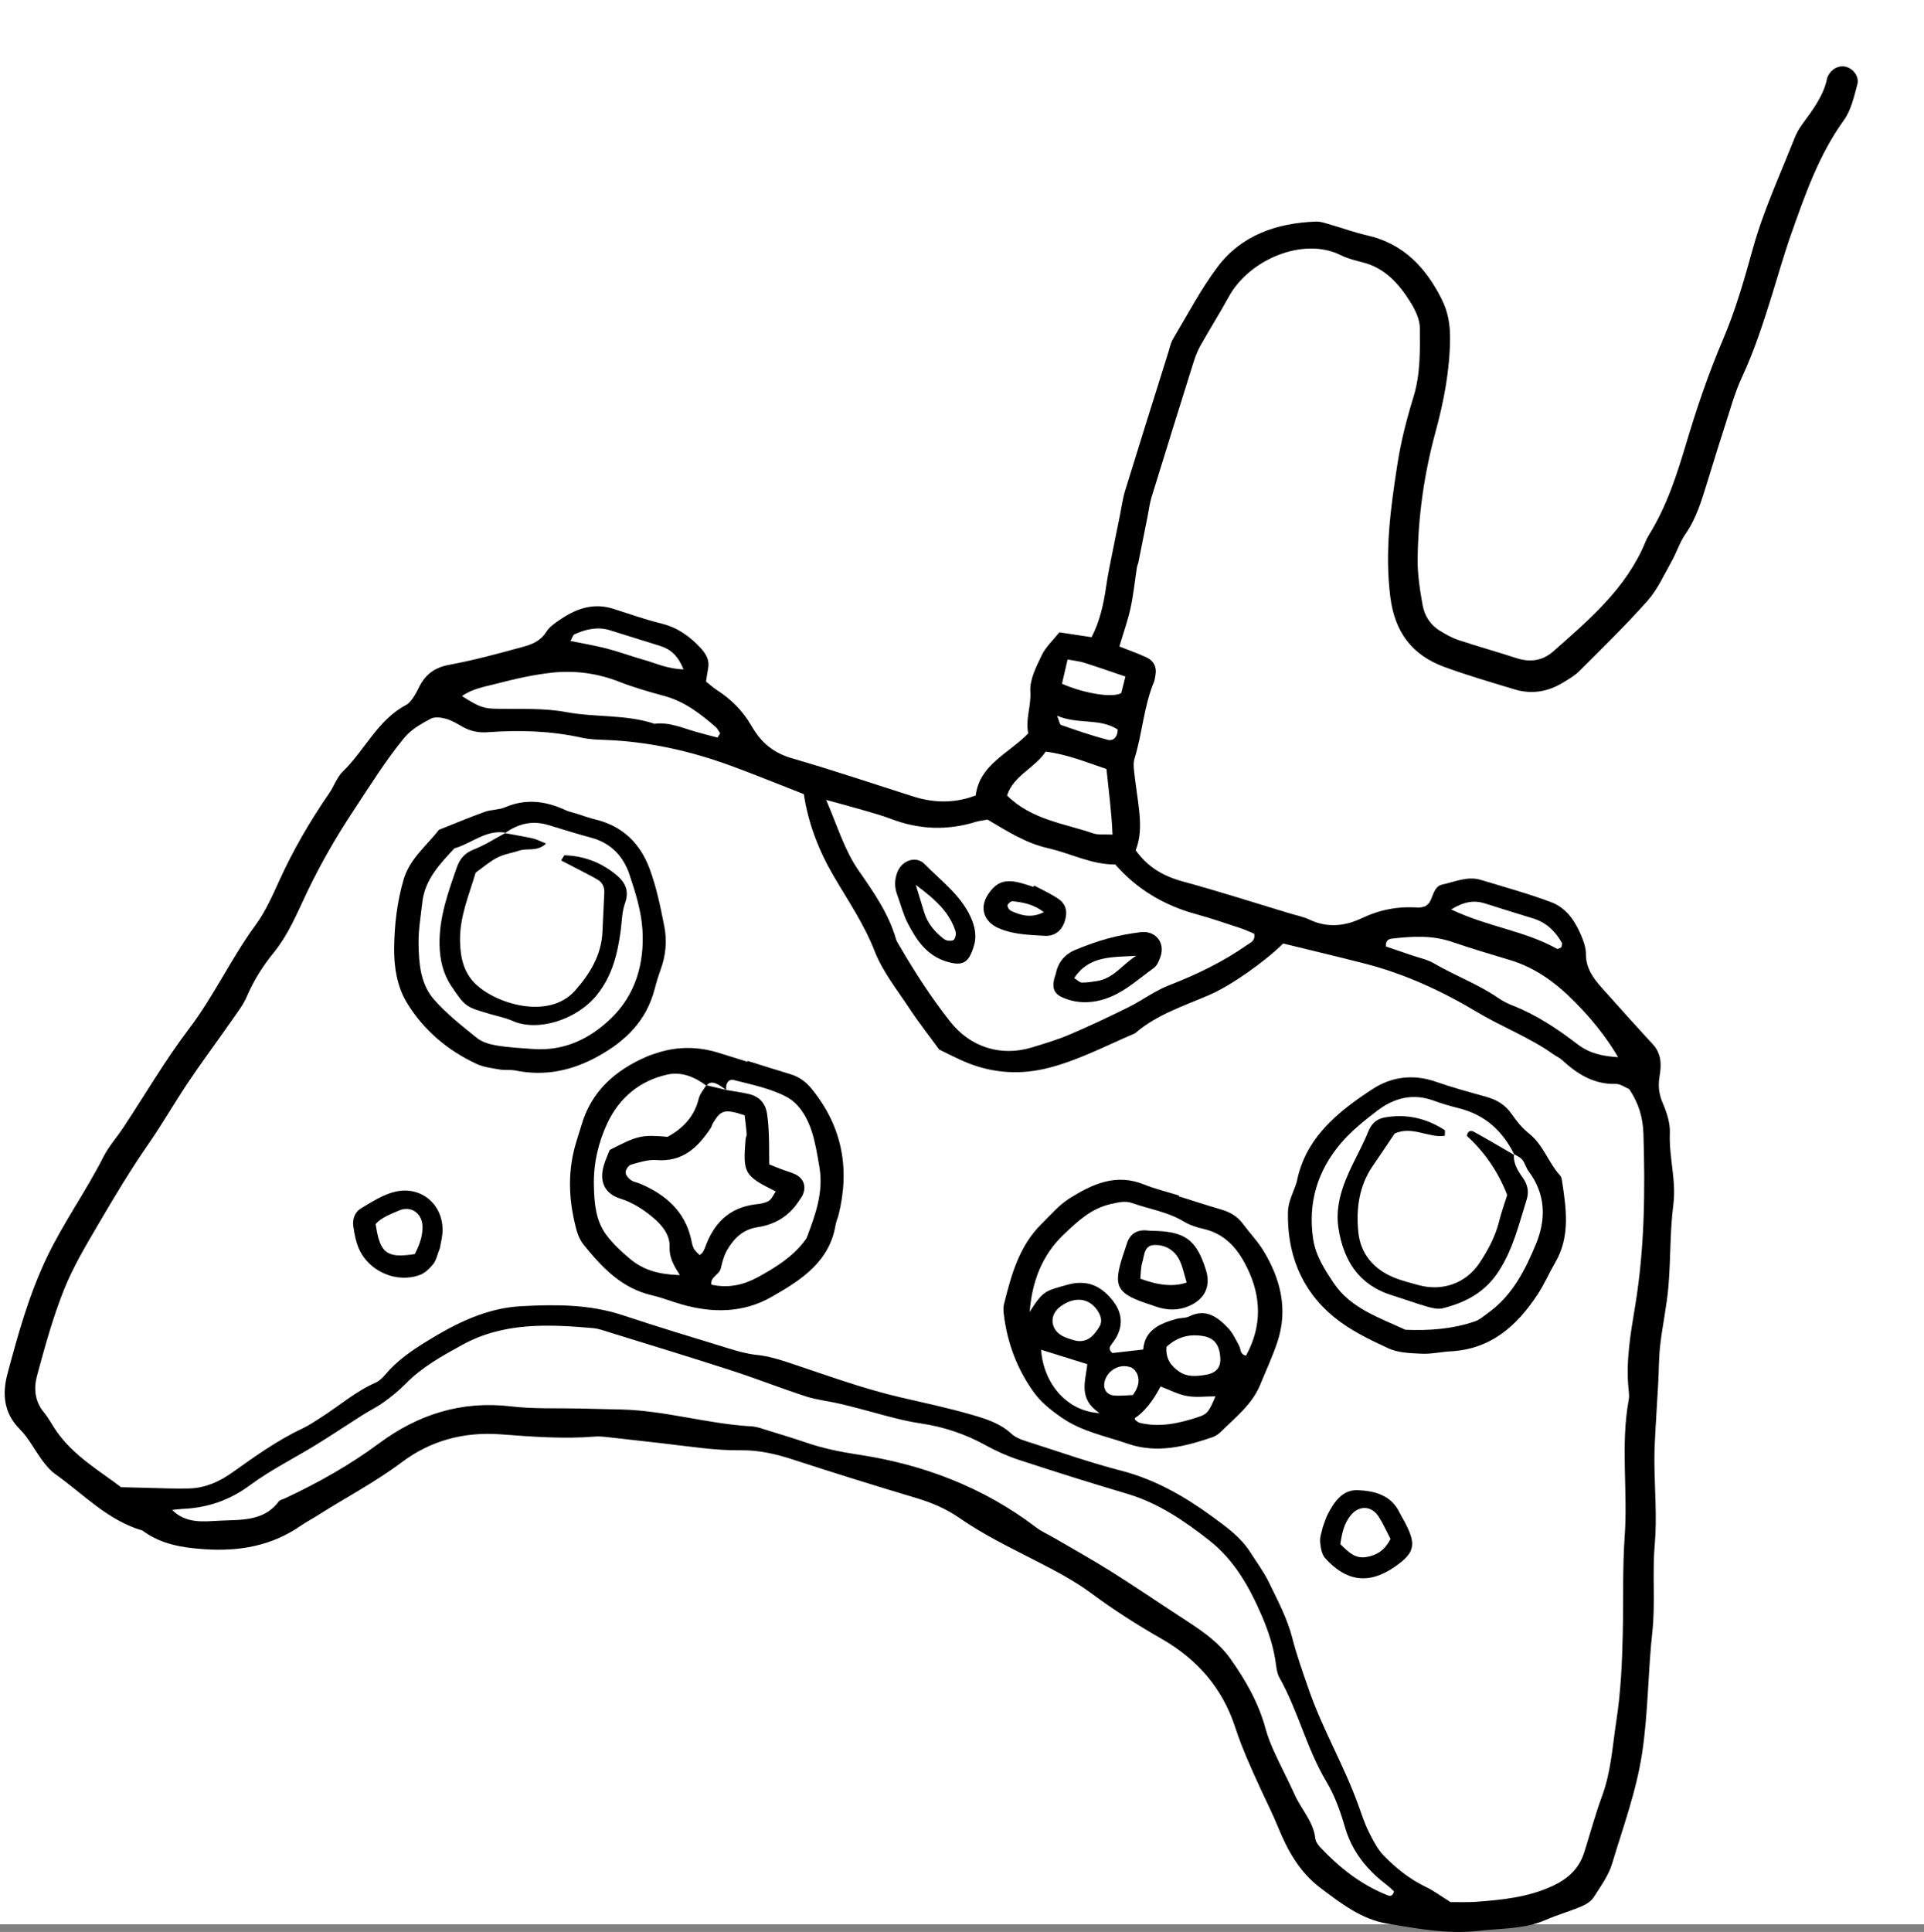 <?xml version="1.0" encoding="UTF-8"?>
<svg xmlns="http://www.w3.org/2000/svg" viewBox="0 0 800 803.18">
  <rect x="0" y="0" width="800" height="803.18" fill="#808080" stroke="none"/>
  <g id="BACKGROUND">
    <rect width="800" height="800" style="fill: #fff;"/>
  </g>
  <g id="OBJECTS">
    <g>
      <path d="m465.46,268.77c4.66,1.85,8.09,3.03,11.34,4.58,2.92,1.4,4.21,3.9,3.66,7.11-.18,1.05-.28,2.15-.68,3.12-4.21,10.24-4.82,21.41-8.07,31.9-.5,1.62-.31,3.51-.13,5.25.41,3.91,1.02,7.8,1.53,11.7.94,7.1,1.81,14.2-.89,21.06,5.05,7.1,11.63,10.81,19.73,13.01,14.81,4.03,29.44,8.74,44.14,13.17,2.8.85,5.74,1.4,8.36,2.64,7.55,3.58,14.81,2.73,21.93-.64,7.35-3.49,15.06-4.97,23.25-4.35,1.04.08,2.11-.36,2.98-.52.69-.62,1.36-1,1.71-1.56,1.67-2.64,1.81-6.75,5.44-7.52,5.23-1.11,10.41-3.61,16-1.91,9.8,2.97,19.7,5.69,29.26,9.28,6,2.25,9.7,7.5,12.17,13.24,1.13,2.62,2.25,5.52,2.23,8.26-.05,5.9,3.06,10.12,6.71,14.2,7,7.83,14,15.66,21.14,23.37,3.65,3.95,3.55,8.7,2.8,13.13-.69,4.08-.34,7.48,1.31,11.32,1.68,3.9,3.13,8.34,2.95,12.45-.43,9.95,2.74,19.64,1.45,29.7-1.45,11.26-1.08,22.76-2.05,34.1-.69,8.12-2.47,16.13-3.4,24.23-.61,5.28-.55,10.63-.84,15.95-.33,6.04-.76,12.07-1.07,18.1-.24,4.62-.54,9.24-.52,13.87.04,11.76,1.17,23.61.14,35.25-1.07,12.11.31,24.29-1,36.23-1.83,16.62-1.71,33.34-4.19,49.97-2.39,16.07-7.93,30.97-12.51,46.25-1.5,4.99-4.78,9.51-7.65,13.99-1.07,1.67-3.1,3.01-5,3.81-4.98,2.1-10.24,3.6-15.2,5.75-8.86,3.83-18.43,3.37-27.75,4.46-12.78,1.49-25.37-.93-37.89-3-10.75-1.78-19.22-8.38-27.68-14.74-8.79-6.6-13.77-15.61-17.75-25.41-2.3-5.65-5.1-11.12-7.64-16.68-3.74-8.18-7.42-16.33-10.23-24.91-5.22-15.97-15.52-28.05-30.54-36.65-10.06-5.76-19.88-12-29.25-18.95-6.97-5.17-14.82-9.29-22.59-13.27-11.02-5.66-22.18-11.02-32.37-18.12-5.41-3.77-11.43-6.3-17.82-8.21-17.17-5.13-34.28-10.46-51.31-16.01-7.04-2.29-14.09-3.93-21.45-3.84-10.97.15-21.76-1.64-32.61-2.87-7.97-.9-15.94-1.82-23.92-2.7-1.44-.16-2.92-.24-4.36-.12-13.08,1.06-26.16.03-39.2-.94-15.27-1.14-29.17,2.67-40.95,11.52-11.27,8.46-23.73,14.93-35.54,22.46-2.12,1.35-4.39,2.5-6.44,3.93-12.05,8.39-25.48,10.86-40.21,9.85-9.35-.64-18.08-2.05-25.72-7.74-14.54-4.23-24.6-15.21-36.39-23.56-2.03-1.44-3.71-3.48-5.21-5.49-3.24-4.34-5.71-9.38-9.5-13.17-6.83-6.86-7.2-14.97-5.08-22.9,4.39-16.45,8.9-32.78,16.35-48.4,6.93-14.54,16.32-27.55,23.55-41.82,2.23-4.4,5.65-8.21,8.4-12.37,9.02-13.64,17.27-27.84,27.16-40.85,10.41-13.7,17.53-29.32,27.68-43.14,4.16-5.66,7.07-12.3,10-18.74,5.77-12.69,12.77-24.65,20.68-36.13,2.02-2.93,3.17-6.6,5.65-9.01,9.18-8.87,14.37-21.35,26.33-27.69,1.46-.77,2.51-2.43,3.46-3.87,1.17-1.77,1.9-3.82,3.06-5.6,2.64-4.04,6.17-6.24,11.33-7.19,10.33-1.9,20.49-4.68,30.61-7.45,3.75-1.02,7.41-2.42,9.75-6.18,1.43-2.31,4.07-4.02,6.44-5.6,6.51-4.33,13.53-6.61,21.55-4.04,6.62,2.12,13.19,4.44,19.92,6.11,6.71,1.66,11.8,5.27,16.34,10.2,2.41,2.61,3.78,5.19,3.06,8.67-.35,1.7-.55,3.43-.84,5.26,1.67,1.31,2.99,2.54,4.49,3.5,5.94,3.81,10.75,8.64,14.27,14.68.55.94,1.12,1.86,1.73,2.75,3.73,5.55,8.61,9.06,15.38,11.01,16.86,4.85,33.49,10.49,50.22,15.8,8.6,2.73,17.13,2.96,26.04-.41,1.57-12.84,13.64-17.34,21.86-25.81-1.29-5.67,1.25-11.27.86-17.43-.32-4.96,2.47-10.29,4.74-15.06,1.62-3.41,4.66-6.15,7.33-9.51,4.39.67,8.63,1.31,13.41,2.03,3.48-6.79,5.02-13.97,6.08-21.34.7-4.9,1.76-9.75,2.71-14.61.96-4.88,1.97-9.74,2.96-14.61.71-3.48,1.16-7.04,2.2-10.41,5.86-19.06,11.86-38.09,17.83-57.12.64-2.04,1.05-4.24,2.13-6.03,6.02-10.07,11.47-20.57,18.51-29.9,9.88-13.1,24.5-18.18,40.87-18.77,2.1-.08,4.29.79,6.4,1.39,4.92,1.4,9.75,3.19,14.74,4.31,15.23,3.43,24.5,13.41,31.09,26.5,2.65,5.25,3.58,10.63,3.52,16.56-.14,13.33-2.62,26.06-6.1,38.88-4.66,17.16-7.19,34.86-7.39,52.74-.07,6.36.95,12.8,2.08,19.11.77,4.27,3.11,8.11,7.06,10.54,2.47,1.52,5.06,3.01,7.79,3.92,7.98,2.65,16.09,4.9,24.08,7.51,5.74,1.88,10.95,1.14,15.31-2.71,15.07-13.27,30.45-26.33,38.35-45.44.41-.98.86-1.97,1.42-2.87,7.44-11.91,11.68-25.08,15.65-38.4,4.37-14.67,9.3-29.12,15.34-43.26,5.15-12.07,8.77-24.86,12.3-37.54,4.41-15.85,11.33-30.71,17.33-45.93.78-1.97,1.84-3.89,3.09-5.6,4.42-6.07,9.06-11.99,10.55-19.59.07-.34.3-.64.46-.96,1.47-2.76,4.41-4.21,7.17-3.54,3.14.76,5.75,4.06,4.84,7.41-1.39,5.1-2.58,10.67-5.59,14.83-10.41,14.42-16.09,30.86-21.9,47.27-2.96,8.38-5.37,16.97-8.02,25.48-3.61,11.56-7.31,23.05-12.46,34.08-3.14,6.74-5.05,14.06-7.37,21.17-2.43,7.45-4.7,14.95-7.02,22.43-2.33,7.47-4.46,14.96-9.06,21.56-2.43,3.47-3.69,7.7-5.79,11.42-3.14,5.58-5.81,11.63-10,16.35-8.99,10.14-18.76,19.63-28.36,29.23-1.99,1.99-4.59,3.46-7.04,4.95-6.17,3.71-12.88,4.81-19.93,2.67-9.8-2.97-19.65-5.82-29.25-9.35-13.59-5.02-20.56-14.63-22.39-29.08-2.38-18.78.11-36.88,2.96-55.22,1.49-9.58,3.86-18.79,6.69-27.97,2.87-9.33,2.71-19.04,2.64-28.62-.03-3.66-2-7.67-4.06-10.94-4.66-7.38-10.32-13.9-19.49-16.28-3.18-.83-6.46-1.61-9.37-3.06-15.36-7.69-37.95,1.65-46.54,17.3-3.76,6.86-7.94,13.49-11.78,20.31-1.21,2.15-2.12,4.51-2.86,6.87-5.87,18.69-11.71,37.39-17.46,56.12-.83,2.7-1.15,5.56-1.71,8.34-1.25,6.27-2.5,12.54-3.77,18.81-.14.69-.49,1.35-.6,2.05-.87,5.62-1.43,11.3-2.63,16.84-1.12,5.16-2.92,10.17-4.67,16.1Zm137.74,522.01c3.34-.03,6.99.13,10.59-.13,10.86-.81,21.53-1.86,31.67-6.54,6.76-3.13,11.18-7.39,13.32-14.21,2.45-7.81,4.61-15.73,7.42-23.41,3.71-10.13,4.3-20.86,5.91-31.33,1.83-11.91,2.38-24.09,2.64-36.18.29-13.51-.14-27.02.81-40.54,1.32-18.77-1.79-37.77,1.67-56.49.25-1.37.09-2.86-.05-4.28-1.25-11.86.87-23.49,2.76-35,3.88-23.66,4.15-47.43,3.4-71.33-.21-6.65-1.91-12.59-5.89-18.53-1.61-.67-3.66-2.23-5.63-2.18-9.15.22-16.02-4.12-22.33-9.96-1.05-.97-2.46-1.55-3.64-2.39-9.83-7-21.2-11.27-31.48-17.42-14.77-8.84-30.22-15.99-46.94-20.28-11.26-2.88-22.57-5.56-33.89-8.33-7.55,7.5-21.58,17.42-30.61,21.34-10.59,4.59-21.73,8.11-30.67,15.73-.53.45-1.27.67-1.93.96-11.26,4.87-22.17,10.54-34.19,13.64-11.59,2.99-23.03,2.37-34.2-2.19-4.03-1.65-7.89-3.72-11.4-5.39-4.28-5.86-8.54-11.25-12.3-16.96-5.17-7.84-11.25-15.44-14.58-24-4.38-11.24-11.07-20.97-17.06-31.23-6.17-10.56-10.55-21.85-12.37-34-10.1-3.94-20.17-8.08-30.39-11.82-16.86-6.17-34.22-10.05-52.21-10.71-3.27-.12-6.6-.23-9.78-.94-12.95-2.87-25.97-3.22-39.08-2.26-3.7.27-7.24-.41-10.53-2.32-2.19-1.27-4.45-2.62-6.86-3.29-1.98-.55-4.66-.89-6.27-.02-4.02,2.2-8.02,4.27-11.16,8.11-7.72,9.43-14.06,19.7-20.75,29.79-7.3,11.01-13.83,22.31-19.53,34.24-4.09,8.57-7.7,17.53-13.86,25.11-4.5,5.53-8.32,11.53-11.15,18.16-1.52,3.55-3.99,6.74-6.23,9.95-6.11,8.76-12.52,17.33-18.46,26.21-5.52,8.26-10.44,16.89-16.13,25.08-7.5,10.8-14.27,22.11-20.92,33.46-5.2,8.88-10.56,17.83-14.35,27.34-4.6,11.54-7.92,23.63-11.17,35.65-1.38,5.1-1.07,10.56,2.82,15.24,2.07,2.49,3.53,5.46,5.41,8.11,7.26,10.24,18.08,16.44,26.7,23.04,4.63.12,7.87.22,11.1.28,5.8.11,11.62.44,17.4.24,6.73-.24,12.47-2.86,17.95-6.77,9.34-6.65,18.71-13.34,29.22-18.28,2.59-1.22,4.97-2.89,7.4-4.42,7.56-4.79,14.31-10.77,22.65-14.46,1.58-.7,3.01-2.03,4.12-3.37,4.88-5.84,11.03-10.05,17.52-14.03,12.05-7.4,24.51-13.66,39.1-14.44,14.18-.76,28.3-.82,42.14,3.76,14.57,4.83,29.26,9.28,43.94,13.77,3.82,1.17,7.75,2.31,11.7,2.71,5.16.52,9.92,2.06,14.79,3.69,14.9,4.97,29.74,10.41,45,13.95,9.93,2.3,19.89,4.41,29.69,7.25,5.96,1.73,11.74,3.51,16.53,7.93,2.24,2.07,5.77,2.97,8.86,3.96,12.18,3.92,24.29,8.14,36.66,11.34,14.11,3.65,26.35,10.64,37.84,19.03,5.81,4.25,11.85,8.53,15.84,14.76,2.72,4.26,5.78,8.38,7.96,12.89,3.59,7.42,7.54,14.87,9.55,22.73,1.86,7.28,4.35,14.19,6.79,21.26,5.74,16.7,14.83,31.98,20.76,48.54,1.33,3.72,2.55,7.5,4.32,11.03,1.74,3.49,3.6,7.18,6.3,9.93,5.07,5.16,10.74,9.73,17.46,12.93,3.23,1.54,6.14,3.74,10.29,6.34ZM71.6,627.77c5.68,5.69,12.9,4.8,19.39,4.45,8.74-.47,18.58.49,24.84-7.93.56-.76,1.86-.99,2.82-1.44,13.7-6.45,26.81-13.78,38.95-22.79,16.15-11.97,34.19-17.85,54.99-15.37,9.35,1.12,18.88.65,28.32.88,5.81.15,11.62.26,17.43.4,18.25.45,35.88,5.99,54.07,7.01,2.49.14,4.97,1.14,7.41,1.88,5.24,1.6,10.49,3.21,15.68,4.97,6.94,2.35,14,3.8,21.28,4.89,27.11,4.07,52.09,13.57,74.04,30.28,2.28,1.74,5,2.91,7.5,4.37,7.85,4.59,15.81,9.01,23.51,13.84,9.54,5.98,18.84,12.33,28.27,18.47,7.94,5.16,16.05,10.22,21.58,18.03,6.28,8.88,11.65,18.26,14.5,28.82.93,3.43,2.28,6.8,3.77,10.05,2.67,5.89,5.73,11.6,8.37,17.5,2.75,6.13,7.83,11.22,8.6,18.27.14,1.29,1.15,2.69,2.12,3.71,7.75,8.25,16.5,15.2,27.14,19.56,1.01.41,2.8,1.46,3.41-1.33-.88-.8-1.85-1.8-2.96-2.64-8.34-6.32-14.5-13.96-17.43-24.15-1.87-6.5-4.26-13.09-7.73-18.9-8.18-13.72-11.69-29.32-19.48-43.15-.85-1.52-1.18-3.41-1.39-5.15-.89-7.14-3.06-13.86-5.92-20.52-5.17-12-11.44-23.23-22.02-31.5-10.32-8.07-21.08-15.44-33.97-19.26-15.06-4.46-30.05-9.19-44.98-14.08-4.82-1.58-9.54-3.69-13.97-6.14-8.43-4.68-17.57-7.66-26.84-9.03-6.93-1.03-13.48-2.88-20.14-4.69-4.57-1.24-9.15-2.47-13.76-3.54-4.59-1.07-9.37-1.55-13.83-2.99-10.41-3.38-20.6-7.42-31.02-10.79-16.68-5.4-33.47-10.5-50.22-15.69-2.44-.75-4.9-1.71-7.4-1.93-18.59-1.62-37.05-2.45-54.12,6.86-8.53,4.66-16.94,9.31-23.78,16.31-2.72,2.78-5.81,5.25-8.98,7.55-2.87,2.08-6.11,3.66-9.11,5.56-6.37,4.04-12.63,8.25-19.06,12.2-9.17,5.64-18.96,10.48-27.56,16.85-8.51,6.29-17.67,9.4-28.13,9.85-1.4.06-2.8.29-4.2.43Zm271.92-295.2c4.91,11.46,7.7,21.06,13.58,29.47,6.2,8.89,12.42,17.82,15.46,28.37.29,1.01.95,1.93,1.49,2.86,6.35,10.92,13.21,21.52,21.06,31.48,8.35,10.62,21.12,14.65,34.02,10.68,5.19-1.59,10.43-3.13,15.4-5.24,8.28-3.53,16.44-7.36,24.5-11.36,5.79-2.87,11.05-6.88,17.04-9.21,11.52-4.47,22.48-9.75,32.53-16.8,1.39-.97,3.35-1.58,2.94-4.59-1.6-.67-3.47-1.6-5.43-2.25-6.25-2.05-12.47-4.22-18.81-5.95-13.39-3.65-24.71-10.46-33.55-20.63-10.12.02-18.69-4.69-27.89-6.75-9.44-2.12-17.35-7.28-25.23-11.91-1.88.34-3.35.47-4.72.89-11.85,3.69-23.56,3.32-35.28-1.13-4.43-1.68-9.05-2.89-13.6-4.23-3.75-1.1-7.54-2.08-13.53-3.72Zm329.29,106.95c-5.06-8.64-11.18-16.08-18.03-23.01-7.73-7.84-16.31-14.22-27.08-17.43-8.04-2.4-16.08-4.81-24.02-7.52-8.19-2.8-16.44-2.31-24.73-1.36-1.33.15-2.93.61-2.69,3.29,3.39,1.16,7.08,2.4,10.76,3.67,3.1,1.07,6.46,1.72,9.23,3.35,8.74,5.12,18.36,8.61,26.73,14.39,1.78,1.23,3.78,2.26,5.8,3.05,9.96,3.88,18.8,9.77,27.1,16.14,5.17,3.97,10.6,4.98,16.92,5.43Zm-374.47-132.88c.37-.59.74-1.17,1.11-1.76-.61-.88-1.05-1.93-1.84-2.62-6.33-5.48-12.86-10.58-21.23-12.87-6.35-1.74-12.71-3.53-18.83-5.93-9.08-3.56-18.45-4.83-27.91-3.82-7.88.84-15.7,2.65-23.37,4.64-4.68,1.2-9.74,2-14.18,5.09,7.7,4.96,9.29,5.2,15.01,5.3,9.46.15,19.11-.34,28.33,1.38,12.21,2.27,24.8.88,36.73,4.86,6.04-.8,11.47,1.69,17.07,3.29,3.02.86,6.07,1.63,9.11,2.44Zm120.39,24.09c10.16,10.04,23.59,11.55,35.79,15.72,2.18.75,4.75.35,8.06.53-.38-9.64-1.6-18.32-2.5-27.27-8.61-2.92-16.6-6.17-25.3-7.22-4.59,6.93-13.39,9.91-16.05,18.24Zm184.64,47.35c15.14,7.23,30.72,8.89,44.02,16.39.37.2,1.18-.37,1.79-.58.09-.66.5-1.49.23-1.96-2.74-4.83-6.54-8.47-12.07-10.15-6.62-2.02-13.22-4.07-19.81-6.17-4.43-1.41-8.52-.92-14.16,2.48Zm-319.15-99.79c-2.24-5.57-5.26-8.37-9.71-9.75-6.97-2.16-13.92-4.36-20.88-6.52-5.18-1.6-10.05-.44-14.71,1.66-.75.34-1.03,1.63-1.71,2.79,5.3,1.09,10.3,1.91,15.18,3.18,5.29,1.38,10.43,3.3,15.69,4.78,4.8,1.35,9.41,3.64,16.15,3.85Zm157.35,5.97c9.14,4.04,21.35,6.03,24.67,3.83.43-1.72.99-3.94,1.72-6.83-6.18-2.08-11.64-4-17.15-5.74-2-.63-4.12-.82-6.91-1.35-.82,3.54-1.51,6.52-2.33,10.09Zm23.2,19.05c-7.4-4.88-16.53-2.02-25.23-5.75.87,2.11,1.04,3.63,1.66,3.85,6.44,2.23,12.9,4.48,19.48,6.19,2.08.54,4.05-1.05,4.08-4.29Z" style="fill-rule: evenodd;"/>
      <path d="m310.88,441.06c5.93,1.85,11.83,3.76,17.79,5.53,3.65,1.09,6.46,3.18,8.82,6.09,12.81,15.74,15.93,33.31,11.19,52.37-.35,1.38-1,2.69-1.23,4.09-2.51,15.55-14.55,23.16-26.81,30.12-11.51,6.54-24.21,6.71-37.02,3.08-4.22-1.19-8.31-2.86-12.57-3.84-12.62-2.93-20.76-11.62-28.35-20.99-1.33-1.64-2.3-3.73-2.87-5.76-3.21-11.56-3.94-23.19-.84-34.82.82-3.09,1.9-6.12,2.79-9.19,4.09-14.01,13.93-22.77,27.1-28.46,1.66-.71,3.39-1.26,5.12-1.79q12.38-3.78,25.27.34c3.82,1.22,7.66,2.39,11.49,3.59l.11-.35Zm-8.92,12.08c3.15.55,6.32.96,9.43,1.69,4.37,1.03,6.93,3.9,7.55,8.23.41,2.8.64,5.64.74,8.46.15,4.17.12,8.35.16,12.53,2.13.85,3.8,1.56,5.49,2.19,1.7.64,3.49,1.11,5.14,1.86,3.71,1.68,4.98,5.28,3.17,8.9-.47.95-1.15,1.79-1.74,2.68-3.97,6.01-9.81,9.43-16.88,10.5-6.02.91-9.67,4.51-12.46,9.14-1.44,2.39-2.24,5.24-2.85,8-.59,2.65-4.45,3.5-3.9,6.76,7.09,1.59,13.48.06,19.21-3.06,7.25-3.94,14.32-8.32,19.43-14.99.43-.56.86-1.16,1.11-1.81,3.54-9.33,6.92-18.72,5.15-29.01-.84-4.92-1.62-9.9-3.12-14.66-1.86-5.88-5.27-11.75-10.56-14.55-6.62-3.5-14.36-5.06-21.74-6.95-2.58-.66-3.63,1.62-3.33,4.11-1.18-.8-2.28-1.75-3.55-2.37-1.62-.79-3.36-1.27-4.66.59-4.84-3.67-10.4-5.95-16.3-4.64-11.67,2.6-20.06,9.85-24.96,20.28-3.78,8.07-5.78,16.91-5.56,25.9.17,7.05.66,14.41,5.14,20.43,2.77,3.73,6.31,7.02,9.92,10.04,5.49,4.58,11.78,6.45,20.72,6.73-2.42-3.78-4.49-7.17-4.3-11.73.23-5.23-3.44-9.42-7.41-12.66-3.88-3.16-8.06-5.85-13.13-7.45-6.55-2.07-8.7-7.15-6.88-13.57.67-2.36,1.73-4.62,2.5-6.61,11.58-6.02,13.4-6.42,24.09-5.47,6.53-3.59,11.2-8.55,12.98-15.96.48-1.98,2.04-3.69,3.1-5.52,2.77.66,5.54,1.33,8.31,1.99Zm20.61,42.2c-13.14-6.57-13.72-7.6-12.54-21.78.06-.7.52-1.39.47-2.06-.23-2.73-.59-5.46-.87-7.84-8.41-2.69-9.83-2.29-13.24,3.36-.36.6-.46,1.36-.85,1.94-5.32,7.96-11.56,14.19-22.62,13.32-3.47-.27-7.11.93-10.53,1.9-1.05.3-2.22,2.03-2.27,3.16-.04,1.06,1.12,2.47,2.14,3.22,1.11.82,2.7,1.01,4.03,1.58,10.48,4.52,18.35,11.35,21.02,22.77.32,1.39.52,2.86,1.15,4.11.53,1.06,1.62,1.86,2.46,2.78.79-.71,1.11-.89,1.26-1.16.36-.6.71-1.22.95-1.89,3.56-10.06,9.99-16.85,21.4-18.11,1.77-.19,3.72-.52,5.15-1.43,1.26-.8,1.91-2.5,2.88-3.88Z" style="fill-rule: evenodd;"/>
      <path d="m490.11,497.35c5.93,1.85,11.83,3.78,17.78,5.52,3.64,1.06,6.64,2.84,8.91,5.91,2.79,3.78,6.13,7.23,8.55,11.21,7.21,11.87,10.26,24.51,5.8,37.91-2.01,6.05-4.73,11.86-7.15,17.77-3.35,8.21-10.29,13.54-16.35,19.56-.99.99-2.3,1.85-3.62,2.3-11.43,3.87-22.97,6.86-35.15,2.66-9.28-3.2-19.03-5.02-27.38-10.8-4.57-3.16-8.78-6.48-11.94-10.97-6.81-9.64-10.75-20.33-12.16-31.88-.17-1.4-.3-2.91.03-4.24,3.03-12.12,6.25-24.2,15.58-33.42,3.82-3.77,7.4-8.02,11.9-10.81,9.24-5.75,19.02-10.36,30.68-5.68,4.73,1.89,9.74,3.11,14.63,4.63l-.1.33Zm-61.98,48.06c5.59-8.76,6.25-8.64,15.68-11.29,8.41-2.36,14.31.68,19.05,6.81,4.51,5.84,4.05,11.95-.48,17.68-.88,1.11-1.68,2.3.12,3.9,3.9-.44,8.1-.93,12.85-1.47.64-8.11,6.89-10.78,13.76-12.71,1.73-.49,3.77-.26,5.31-1.02,7.02-3.5,11.88.25,16.27,4.86,1.94,2.03,3.13,4.77,4.51,7.26.8,1.43.28,3.64,2.9,4.15,6.65-12.11,6.46-24.39.37-36.71-3.77-7.64-8.97-13.91-18.07-15.98-2.81-.64-5.72-1.57-8.16-3.05-6.7-4.06-14.38-5.17-21.58-7.71-2.92-1.03-5.63-.24-8.52.37-8.28,1.76-13.95,7.14-19.68,12.56-9.29,8.77-13.34,19.84-14.33,32.36Zm43.68,44.19c.12.31.16.73.38.89.56.42,1.17.91,1.83,1.06,8.49,2.01,16.56.1,24.46-2.52,3.67-1.22,4.3-2.42,6.91-8.53-4.05,0-8.04.55-11.81-.13-3.78-.68-7.35-2.59-11.01-3.96q-4.96,9.43-10.76,13.19Zm-38.92-28.47c.98,14.32,11.04,25.74,24.34,26.33-9.33-6.08-5.62-13.81-5.15-20.34-6.87-2.14-13.06-4.08-19.2-5.99Zm52.13-1.2c-.42,4.99,1.89,7.99,5.38,10.36,3.28,2.23,6.94,1.87,10.52,1.34,4.65-.69,6.66-2.95,6.49-6.88-.25-5.58-2.51-8.48-6.99-9.27-5.74-1.01-10.75.21-15.4,4.45Zm-39.71-3.1c.72.16,2.14.73,3.55.73,4.19.01,6.38-2.99,8.26-5.98,1.45-2.33.57-4.81-.94-6.98-3.57-5.11-9.51-5.65-15.25-1.44-5.01,3.68-4.17,10.15,1.66,12.67.66.29,1.36.5,2.73,1Zm25.75,23.13c2.14-2.97,2.91-5.64,1.92-8.44-.42-1.19-1.54-2.59-2.68-3.03-4.5-1.73-9.46.89-10.89,5.47-.97,3.12.53,5.9,3.74,6.19,2.75.25,5.55-.11,7.9-.19Z" style="fill-rule: evenodd;"/>
      <path d="m539.18,491.42c3.55-18.35,17.01-29.19,31.6-38.7,7.74-5.04,16.77-6.3,26.18-3.02,6.89,2.41,13.97,4.32,21.01,6.29,4.39,1.22,7.93,3.3,10.58,7.14,2.03,2.96,4.4,5.89,7.21,8.11,5.93,4.7,7.97,11.97,12.83,17.33.46.5.73,1.28.83,1.97,1.79,11.7,3.63,23.39-2.77,34.36-2.52,4.3-4.49,8.94-7.22,13.1-8.54,13-19.32,22.92-36.34,23.81-4,.21-7.98,1.17-11.95.98-4.67-.22-9.76-.35-13.86-2.24-7.9-3.63-16-7.58-22.63-13.02-13.76-11.3-19.55-26.63-19.11-43.89.1-4.12,2.37-8.15,3.64-12.22Zm90.34-11.64l.27.5c-4.76-9.83-12.06-16.74-23.07-19.51-3.54-.89-7.07-1.9-10.49-3.16-8.81-3.26-16.64-1.13-23.55,4.13-5.4,4.12-10.82,8.48-15.17,13.59-9.65,11.37-13.75,24.68-11.51,39.7,1.04,6.98,4.83,12.82,8.61,18.46,7.02,10.45,18.86,14.28,29.72,19.34,9.91.42,19.68-.29,29.04-3.52,1.98-.69,3.65-2.22,5.39-3.48,10.04-7.2,15.38-17.74,19.87-28.57,4.26-10.29,4.17-20.72-3.05-30.36-1.07-1.43-1.47-3.33-2.57-4.72-.83-1.05-2.29-1.63-3.46-2.41Z" style="fill-rule: evenodd;"/>
      <path d="m239.44,338.17c2.79.87,5.54,1.9,8.38,2.59,11.36,2.76,18.53,10.23,22.31,20.48,2.84,7.69,4.51,15.85,6.09,23.9,1.17,6,.62,12.08-1.51,17.91-.97,2.67-1.81,5.41-2.52,8.16-3.33,12.88-11.76,21.39-23.33,27.82-10.89,6.05-22.11,8.52-34.54,6.02-2.12-.42-4.39-.05-6.54-.42-3.22-.56-6.62-.94-9.53-2.28-12.21-5.65-22.2-14.18-29.07-25.47-4.11-6.76-5.39-14.93-5.3-22.79.11-9.59,1.22-19.11,3.93-28.42,2.53-8.67,9.51-14,14.7-20.69,6.32-2.51,12.6-5.15,19.01-7.46,2.69-.97,5.86-.78,8.46-1.89,8.65-3.72,16.96-2.66,25.28,1.22,1.31.61,2.78.9,4.17,1.33h0Zm-29.09,8.02c-8.32-1.4-14.24,4.47-21.42,6.51-6.12,6.54-12.33,13.05-13.35,22.52-.62,5.66-1.63,11.33-1.55,17,.12,8.21.73,16.82,6.45,23.34,5.2,5.94,11.59,10.94,17.8,15.94,2.14,1.72,5.24,2.66,8.04,3.12,5.02.84,10.14,1.11,15.23,1.48,12.92.97,23.57-4.17,32.34-12.56,10.41-9.94,14.09-23.06,13.24-36.98-.46-7.71-2.89-15.48-5.38-22.93-2.48-7.42-7.51-13.05-15.7-15.3-5.99-1.64-11.93-3.44-17.86-5.28-6.76-2.1-12.73-.65-18.21,3.32l.38-.19Z" style="fill-rule: evenodd;"/>
      <path d="m549.91,635.25c.79-2.14,1.24-3.89,2.04-5.45,2.65-5.22,6.16-10.53,12.54-10.28,6.75.26,13.84,1.91,17.35,9.16.62,1.29,1.4,2.51,2.07,3.77,5.04,9.48,4.67,12.94-3.97,18.92-11.12,7.69-20.37,5.81-28.87-3.5-1.5-1.65-1.95-4.53-2.15-6.89-.17-2.04.7-4.15,1.01-5.74Zm7.4,6.7c3.49,3.4,6.13,6.13,10.84,5.35,4.67-.77,7.75-3.1,10.02-7.48-1.61-3.06-3.02-6.31-4.92-9.28-2.97-4.64-8.14-4.78-11.56-.64-2.82,3.41-3.69,7.42-4.38,12.05Z" style="fill-rule: evenodd;"/>
      <path d="m182.93,518.78c-1.12,2.82-1.51,5.08-2.77,6.69-1.47,1.87-3.44,3.79-5.63,4.59-9.65,3.53-21.18-1.48-25.29-10.95-1.26-2.91-1.88-6.14-2.33-9.28-.42-2.96.65-5.97,3.18-7.47,4.58-2.72,9.29-5.84,14.4-6.97,10.64-2.37,19.51,5.23,19.53,15.92,0,2.79-.8,5.56-1.09,7.47Zm-10.48,2.59c1.82-3.55,3.4-7.39,3.2-11.74-.24-5.32-4.83-8.49-9.68-6.4-3.5,1.51-7.29,2.83-9.78,5.62,1.79,12.2,4.53,14.32,16.26,12.52Z" style="fill-rule: evenodd;"/>
      <path d="m439.04,404.72c.85-4.53,3.66-8.05,8.31-9.92,4.29-1.73,8.67-3.38,13.15-4.59,4.51-1.21,9.15-2.12,13.8-2.67,6.28-.74,10.31,4.47,8.17,10.34-.59,1.62-1.34,3.55-2.66,4.49-7.47,5.34-14.12,11.97-23.86,13.82-4.86.92-9.34.5-13.81-1.36-3.66-1.52-4.74-3.75-3.84-7.72.16-.69.42-1.36.74-2.38Zm33.38-7.36c-9.38.67-19.51-.36-25.75,9.28,1.39.86,2.28,1.85,3.16,1.86,2.13.03,4.28-.33,6.39-.66,6.86-1.1,10.62-7.01,16.2-10.47Z" style="fill-rule: evenodd;"/>
      <path d="m404.76,393.81c-2.05,6.57-4.59,7.82-10.71,6.09-8.52-2.4-12.92-8.94-16.56-16.01-1.95-3.78-2.99-7.99-4.46-12-1.16-3.15-1.1-6.25.11-9.34,1.89-4.84,7.75-6.98,11.34-3.31,6.74,6.9,14.8,12.72,19.04,21.83,2.1,4.51,2.67,8.78,1.23,12.73Zm-23.98-25.94c1.67,5.44,2.59,8.48,3.53,11.52,1.41,4.59,4.46,8.11,8.19,11.01.92.72,2.99.96,3.92.43.79-.46,1.24-2.51.9-3.59-2.42-7.77-8.05-13.06-16.55-19.37Z" style="fill-rule: evenodd;"/>
      <path d="m430.01,368.14c3.43,1.87,7.07,3.45,10.24,5.68,3.38,2.37,3.65,5.91,2.34,9.58-1.35,3.8-4.34,5.89-8.19,5.66-6.45-.4-13.02-.51-19.16-3.17-6.16-2.66-8.07-8.46-4.49-13.93,3.48-5.33,7.16-6.64,13.77-4.86,1.75.47,3.46,1.07,5.19,1.61.1-.19.21-.38.31-.57Zm4.01,11.07c-4.12-3.21-8.52-4.08-13-4.53-.69-.07-1.96,1-2.09,1.7-.13.68.71,1.96,1.44,2.3,4.23,1.94,8.56,3.14,13.65.53Z" style="fill-rule: evenodd;"/>
      <path d="m478.97,542.61c-14.93-4.74-16.39-7.55-11.85-21.27.44-1.34.94-2.66,1.34-4.01,1.29-4.4,4.27-6.3,8.92-5.74.36.04.72.09,1.08.1,14.11.05,18.98,3.52,22.98,16.34,2.18,6.99-.77,12.48-7.62,15.16-5.48,2.14-10.6,1.12-14.85-.58Zm14.44-9.43c-1.09-3.49-1.65-6.67-3.06-9.45-2.08-4.09-6-6.36-10.53-6.13-4.18.21-3.98,4.43-4.86,7.27-.67,2.18-.58,4.6-.81,6.73q11.6,4.34,19.26,1.58Z" style="fill-rule: evenodd;"/>
      <path d="m629.52,479.78c-.39,3.8,1.57,6.91,3.63,9.8,2.08,2.91,2.67,5.87,1.65,9.1-3.17,10.14-5.6,20.43-11.53,29.68-5.66,8.83-13.76,13.13-23.43,15.55-1.94.48-4.34-.09-6.38-.68-4.91-1.41-9.72-3.19-14.6-4.7-13.98-4.33-20.25-14.63-22.31-27.86-1.49-9.56,1.83-18.26,5.91-26.68,2.16-4.46,4.56-8.82,6.38-13.41,1.32-3.32,3.42-5.38,6.88-6,8.97-1.61,17.3.27,24.94,5.22.32.21.07,1.27.09,2.39-6.77,1.01-13.34-4.23-20.84-.96-2.77,4.1-5.91,8.8-9.11,13.46-5.75,8.37-6.99,17.9-6.01,27.59.89,8.76,6.14,15.2,14.55,18.73,3.35,1.41,6.94,2.29,10.46,3.25,10.09,2.76,19.86-.83,25.45-9.29,3.55-5.36,6.54-10.96,8.1-17.26.94-3.79,2.29-7.48,3.36-10.93q-5.62-14.38-16.75-24.52c.13-1.9,1.47-2.51,2.89-1.73,5.71,3.13,11.3,6.48,16.94,9.74l-.27-.5Z" style="fill-rule: evenodd;"/>
      <path d="m209.98,346.38c3.88.71,7.78,1.34,11.63,2.19,1.55.35,3.01,1.16,5.45,2.15-3.79,3.49-7.76,1.8-10.95,2.85-3.07,1.01-6.4,1.48-9.23,2.91-3.16,1.59-5.87,4.01-9.1,6.29-2.68,9.19-6.73,18.32-6.5,28.62.15,6.7,1.53,12.94,6.42,17.66,8.7,8.38,30.55,15.04,41.44,2.75,6.17-6.97,11.02-14.89,11.37-24.68.19-5.32.55-10.64.76-15.96.09-2.27-.75-4.28-2.81-5.48-2.82-1.64-5.75-3.08-8.64-4.59-2.13-1.12-4.27-2.22-6.47-3.36.74-1.11,1.11-2.16,1.47-2.15,7.88.26,14.87,2.86,21.05,7.83,4.11,3.32,5.89,6.83,3.99,12.14-1.29,3.6-1.28,7.66-1.8,11.52-1.3,9.61-3.58,18.77-9.92,26.61-8.33,10.3-24.52,15.41-35.03,10.74-2.98-1.32-6.27-1.95-9.43-2.88-9.97-2.95-10.16-2.84-16.07-11.67-3.43-5.13-4.74-10.96-4.85-17.19-.2-11.35,3.56-21.68,7.19-32.09,1.23-3.52,3.23-5.95,7.04-7.43,4.65-1.8,8.89-4.6,13.33-6.97.02,0-.36.18-.36.18Z" style="fill-rule: evenodd;"/>
    </g>
  </g>
</svg>